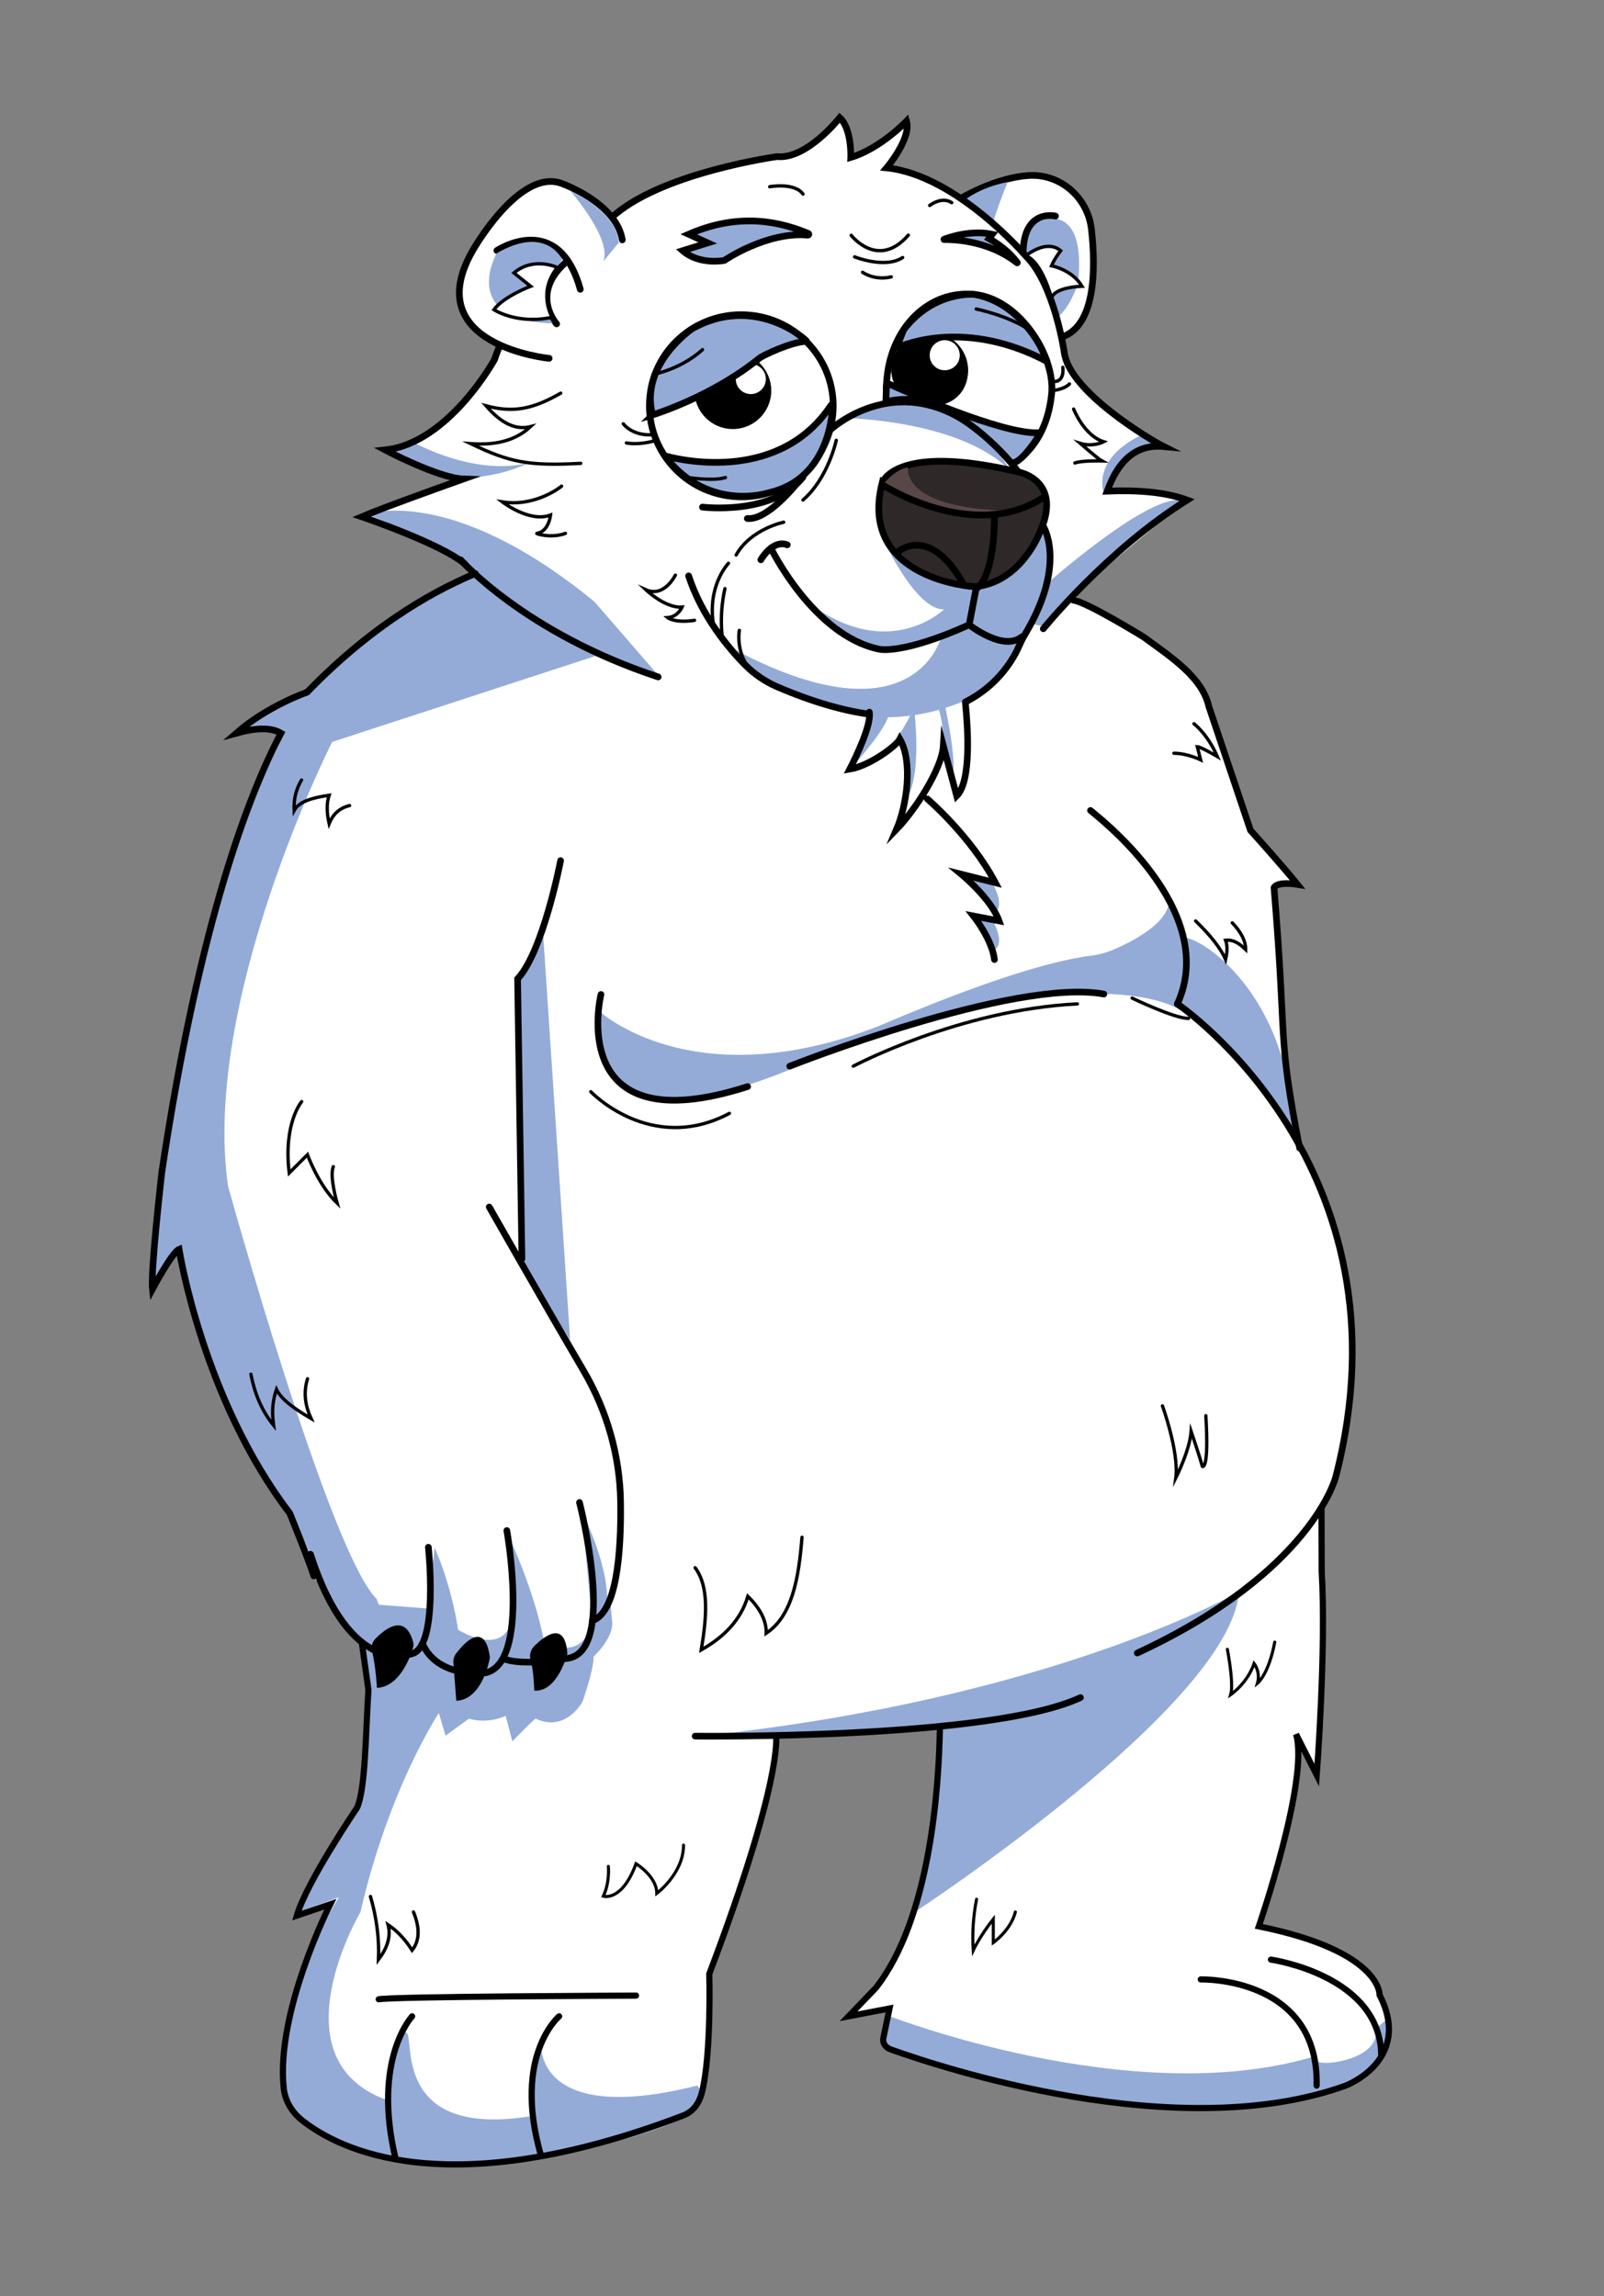 <?xml version="1.0" encoding="UTF-8"?>
<svg id="_7" data-name="7" xmlns="http://www.w3.org/2000/svg" viewBox="0 0 480 687">
  <rect x="0" y="0" width="480" height="687" fill="#808080" stroke="none"/>
  <defs>
    <style>
      .cls-1, .cls-2 {
        fill: #94abd7;
      }

      .cls-3, .cls-4, .cls-5 {
        fill: #fff;
      }

      .cls-6, .cls-7, .cls-8, .cls-9, .cls-10, .cls-2, .cls-11, .cls-4, .cls-12, .cls-5 {
        stroke: #000;
        stroke-linecap: round;
        stroke-miterlimit: 10;
      }

      .cls-6, .cls-7, .cls-8, .cls-9, .cls-10, .cls-11 {
        fill: none;
      }

      .cls-7 {
        stroke-width: .99px;
      }

      .cls-13 {
        fill: #594747;
      }

      .cls-8, .cls-2, .cls-4, .cls-12 {
        stroke-width: 2px;
      }

      .cls-9 {
        stroke-width: 1.84px;
      }

      .cls-10 {
        stroke-width: .92px;
      }

      .cls-11 {
        stroke-width: 1.98px;
      }

      .cls-12 {
        fill: #2e2828;
      }
    </style>
  </defs>
  <path class="cls-4" d="m284.09,61.44s11.78-8.09,23.63-8.92c9.57-.67,17.84,6.59,18.9,16.12,1.27,11.32,1.56,30.27-10.22,32.56"/>
  <path class="cls-1" d="m301.59,54.44s-7.99,18.22-6.28,26.47c0,0-10.36-20.44-9.03-19.33.46.39,4.01-4.84,15.31-7.14Z"/>
  <path class="cls-1" d="m311.38,66.12s13.79-6.24,11.24,18.63c0,0-3.99,12.42-9.96,11.17-1.22-.25-7.54-19.06-7.54-19.06,0,0,3.34-12.43,6.26-10.74Z"/>
  <path class="cls-3" d="m355.04,149.61c-6.61-2.42-14.84-3.03-23.94-2.66,3.35-9.24,8.78-14.13,16.94-13.34-4-2-28.33-16.42-29.77-28.18,0,0-2.93-20.41-11.52-28.86,0,0-20.74-24.2-41.63-26.34,0,0,7.43-8.79,5.95-13.97,0,0-7.88,8.24-16.69,10.85,0,0,.37-8.51-3.3-11.9,0,0-9.83,12.56-18.79,11.65,0,0-33.09,4.57-48.22,17.14,0,0-28.75,20.21-36.29,43.57,0,0-13.74,25.05-32.74,27.05,0,0,15.92,8.42,23.43,8.69,0,0-23.43,8.31-30.43,11.31,0,0,23.91,8.13,30.84,14.11l3.16,2.89c-9.84,4.08-29.17,13.62-50.36,35.51,0,0-11.79,4.03-21.21,12.26,5.85-1.63,10.44-1.78,13.4,0-9.08,17.21-24.28,55.33-35.66,131.37,0,0-3.39,29.75-2.81,34.96,0,0,5.91-11.09,7.98-11.91,0,0,7.05,44.85,33.1,78.93,0,0,5.61,13.74,7.21,18.79l14.36,19.84,2,14.26c-.87,14-.89,29.76-3.42,35.34,0,0-15,22.05-18,32.23l10-3.39s-16.32,32.06-13.93,54.99c.38,3.65,2.29,7.07,5.43,9.59,10.97,8.76,43.51,25.52,114.08-1.37,3.32-1.26,4.96-4.09,5.69-7.09,2.85-11.72,2.15-35.28,2.15-35.28,22-58,20-71,20-71l49.08-3.09.25,4.83c-.33,17.25-3.12,52.54-19.49,73.44l-8.17,8.5,12.26-2.34-1.85,8.87c-.29,1.41.59,2.79,2.14,3.35,14.53,5.22,86.01,29.01,136.23,10.85,0,0,20.14-7.58,10.14-27.09,0,0,.69-13.1-36.15-20.55,0,0,15.15-43.92,11.15-57.49l6.19,12.23s2.87-38.05,1.48-60.77l-.06-19.31,4.3-9.19c10.73-41.65,2.39-74.33-10.1-97.74l-.72-.56c-6.82-35.17-3.67-29.93-7.67-77.93,1-2,7-1,7-1-4-5-14.05-16.19-14.05-16.19l-12.46-37.06c-2-8.83-11.49-14.86-19.49-20.75,0,0-15.34-10.15-19.17-10.58l-1.15-2.7"/>
  <path class="cls-1" d="m179.1,302.35s27.88,26.33,83.51,4.8c0,0-45.24,26.94-70.3,20.7,0,0-16.36-5.76-13.21-25.5Z"/>
  <path class="cls-1" d="m313.22,174.71s28.44-25.25,39.33-25.11c.7,0,1.93.5,1.93.5,0,0-33.24,25.26-41.74,37.39l-4.23-.84,4.7-11.93Z"/>
  <path class="cls-1" d="m330.29,147.37s-3.89-9.95,11.54-17.35l5.42,3.06s-14.92,3.05-16.96,14.29Z"/>
  <path class="cls-1" d="m109.66,153.93s24.86-9.47,68.23,26.11l18.53,21.37s-36.99-11.56-57.58-32.68c0,0-18.78-11.48-29.18-14.8Z"/>
  <path class="cls-1" d="m177.25,485.61c-3.28,10.64-11.33,9.27-24-1-2.81,11.4-16,4.65-24.84-3.31l-22.16-1.69,4.45,23.17-3.45,37.12-18.06,32.18,12.23-4.41c-18.91,29.7-16.01,60.47-16.01,60.47,10.93,23.5,64.07,18.78,64.07,18.78,74.15-9.81,59.13-22.9,59.13-22.9-48.72,12.25-46.69-12.51-46.69-12.51-5.41,4.82-2.83,21.62-2.83,21.62-42.24,6.93-34.76-23.9-37.51-24.98s-6.33,20-6.33,20c-33.07-12.47-7.38-56.06-7.38-56.06,8.55-37.15,23.45-59.55,23.45-59.55l2,6.79,7-5.09c6,1.7,11-.85,11-.85l2,7.63s6.7-6.93,7-6.79c9,4.24,14-5.09,14-5.09,0,0,3.64-10.41,3.28-13.47,0,0,5.64-5.06,5.64-10.06l-.69-7.13-5.31,7.13"/>
  <path class="cls-1" d="m124.25,132.61s18,10,34.03,5.85c0,0-23.03,12.15-42.03-3.85l8-2Z"/>
  <path class="cls-1" d="m253.38,125.11s33.57.56,48.78,15.51c0,0-15.34-30.49-49.5-15.85"/>
  <path class="cls-1" d="m265.3,163.31s9.19,19.35,17.21,19.01c0,0-16.68,16.33-40.97-2.3,0,0,15.66,23.11,40.04,10.81,0,0-8.37,32.59-63.59,2.56,0,0,31.53,35.65,74.52,14.54,0,0,16.47-8.27,21.73-40.76,0,0-.02-10.34-4.92-11.63l-44.02,7.77Z"/>
  <path class="cls-1" d="m236.33,319.01s61-29.46,90.27-33.08c2.39-.3,4.71-.97,6.91-1.92,6.72-2.92,18.88-9.41,15.89-17.18,0,0,11.25,16.51,3.58,35.33,0,0-24.66-18.46-116.66,16.86Z"/>
  <path class="cls-1" d="m273.76,572.08s94.8-62.11,96.98-95.84c0,0-55.49,32.35-162.49,43.37l73-3s2.94,8.99-7.49,55.47Z"/>
  <path class="cls-1" d="m296.65,274.68s4.29,6.72,1.25,9.35l-6.58-9.67,5.34.32Z"/>
  <path class="cls-1" d="m296.65,263.68s4.29,6.72,1.25,9.35l-6.58-9.67,5.34.32Z"/>
  <path class="cls-1" d="m180.25,195.61l-80.85,26.38s-39.13,77.19-31.16,132.88c0,0,30.29,109.51,44.44,123.5,0,0,5.1,14.25,10.08,14.65,0,0-8.84,7.76-22.3-10.84l-13.06-29.39s-22.96-20.54-33.28-79.43l-7.84,10.2s2.04-92.85,38.9-164.13c.95-1.83-12.93,0-11.94-1.81,1.1-1.99,16-9,18.22-9.54,1.12-.27.63-2.69,2.7-3.51,15.37-16.48,22.26-20.5,47.08-32.96l39,24Z"/>
  <path class="cls-1" d="m387.25,339.61c-1.34-43.34-28.77-59.63-33-59l-.92,20.74c12.67,8.46,23.88,21.51,33.92,38.26Z"/>
  <path class="cls-1" d="m266.33,603.29s71.96,27.97,125.98,12.29l2.02,1.28c2.66,1.34,17.44-.89,17.46-8.72,0-2.25,3.29-3.2,3.54-4.85,0,0,11,22.05-42.2,26.88,0,0-52.65,2.91-100.72-14.96l-8.51-3.3,2.44-8.63Z"/>
  <polygon class="cls-1" points="162.42 277.81 170.61 400.94 156.08 378.07 154.89 292.87 162.42 277.81"/>
  <path class="cls-1" d="m130.08,463.1s8.23,17.9,7.91,37.3c0,0-11.47-4.13-11-10l3.08-27.31Z"/>
  <path class="cls-1" d="m152.41,459.95s10.16,21.87,11.07,37.02l-11.15.03s3.02-25.02.08-37.05Z"/>
  <path class="cls-1" d="m174.09,452.36s9.08,17.16,7.41,29.73l-4.23,3.69-3.17-33.41Z"/>
  <path class="cls-8" d="m312.21,188.13s19.04-23.52,43.04-38.52c-6.61-2.42-14.84-3.03-23.94-2.66,3.35-9.24,8.78-14.13,16.94-13.34-4-2-28.33-16.42-29.77-28.18,0,0-2.93-20.41-11.52-28.86,0,0-20.74-24.2-41.63-26.34,0,0,7.43-8.79,5.95-13.97,0,0-7.88,8.24-16.69,10.85,0,0,.37-8.51-3.3-11.9,0,0-9.83,12.56-18.79,11.65,0,0-33.09,4.57-48.22,17.14,0,0-28.75,20.21-36.29,43.57,0,0-13.74,25.05-32.74,27.05,0,0,15.92,8.42,23.43,8.69,0,0-23.43,8.31-30.43,11.31,0,0,23.91,8.13,30.84,14.11"/>
  <path class="cls-11" d="m388.92,343.54c-6.82-35.17-3.67-29.93-7.67-77.93,1-2,7-1,7-1-4-5-14.05-16.19-14.05-16.19l-12.46-37.06c-2-8.83-11.49-14.86-19.49-20.75,0,0-17.17-10.58-21-11"/>
  <path class="cls-9" d="m281.25,517.61c-.33,17.25-2.79,56.29-19.15,77.18l-8.17,8.5,12.26-2.34-1.85,8.87c-.29,1.41.59,2.79,2.14,3.35,14.53,5.22,86.01,29.01,136.23,10.85,0,0,20.14-7.58,10.14-27.09,0,0,.69-13.1-36.15-20.55,0,0,15.15-43.92,11.15-57.49l6.19,12.23s2.87-38.05,1.48-60.77l-.06-19.31"/>
  <path class="cls-11" d="m93.9,471.52c-1.6-5.05-7.21-18.79-7.21-18.79-26.05-34.08-33.1-78.93-33.1-78.93-2.07.82-7.98,11.91-7.98,11.91-.59-5.21,2.81-34.96,2.81-34.96,11.38-76.04,26.58-114.17,35.66-131.37-2.95-1.78-7.55-1.63-13.4,0,9.43-8.23,21.21-12.26,21.21-12.26,21.19-21.89,40.52-31.43,50.36-35.51"/>
  <path class="cls-4" d="m164.33,107.22s-39.16-3.82-22.93-32.16c0,0,13.83-24.56,26.46-20.25,0,0,16.5,5.71,18.37,16.96"/>
  <path class="cls-8" d="m265.71,120.12c-.6-2.51-.54-4.55-.26-7.31,1.53-14.97,12.56-26.11,26.16-24.71,13.6,1.39,24.23,18.57,23.09,29.76-.97,9.49-5.1,16.9-11.46,20.7"/>
  <path d="m289.66,112.02c-.65,6.32-5.69,9.97-12.01,9.32s-11.51-5.35-10.87-11.67,6.29-10.92,12.61-10.27,10.92,6.29,10.27,12.61Z"/>
  <path class="cls-2" d="m268.29,104.14c2.57-1.22,20.98-8.72,45,4,.09.05-1.48-3.59-1.53-3.68-1.01-2.04-7.5-14.14-20.15-16.36,0,0,0,0,0,0-.12-.01-12.11-1.18-21.12,10.49-.07.09-2.29,5.6-2.19,5.56Z"/>
  <path class="cls-12" d="m263.97,144.59s3.5-12.22,40.79-3.37c0,0,13.83,2.42,6.12,18.72,0,0-5.7,14.49-19.29,15.61,0,0-34.85-2.04-27.63-30.97Z"/>
  <ellipse class="cls-4" cx="221.85" cy="121.41" rx="27.25" ry="27.5" transform="translate(78.45 329.73) rotate(-84.15)"/>
  <circle cx="219.3" cy="116.88" r="11.5"/>
  <circle class="cls-3" cx="224.68" cy="113.41" r="4.5"/>
  <circle class="cls-3" cx="282.71" cy="106.29" r="4.5"/>
  <path class="cls-2" d="m195.29,124.14s17.7-5.36,32-17c.96-.78,9.54-4.87,14-5,.59-.02-3.29-2.71-3.79-3.02-4.32-2.73-16.38-8.64-30.4-.74,0,0-15.81,10.76-11.81,25.76Z"/>
  <path class="cls-8" d="m292.14,176.11s5.21-1.99,5.47-21.56"/>
  <path class="cls-8" d="m268.63,165.16s9.42-8.58,19.63,9.55"/>
  <path class="cls-13" d="m271.73,139.84s-2.46,11.55,27.83,12.9c0,0-16.53,4.34-35.4-7.65,0,0,3.49-4.67,7.58-5.26Z"/>
  <path class="cls-2" d="m241.74,70.36c-12.28-1.14-24.98,7.56-24.98,7.56,0,0-7.42,1.49-12.46-2.91l7.49-2.33-5.71-2.59c12.98-5.66,24.75-4.88,35.79-.25.29.12.19.55-.13.52Z"/>
  <path class="cls-2" d="m304.34,78.64c-8.75-6.97-19.97-7.01-21.83-6.96-.05,0-.06-.07-.01-.09,1.36-.53,7.93-2.85,14.45-1.5l-.99,1.3c3.28,1.86,6.07,4.04,8.47,7.17.04.06-.03.13-.09.08Z"/>
  <path class="cls-8" d="m248.35,128.72s27.15-25.68,56.41,12.5"/>
  <path class="cls-8" d="m227.68,167.49s3.5-6.18,7.92-4.47"/>
  <path class="cls-8" d="m292.19,175.63l-2.17,11.32s10.23,8.08,15.71,3.62"/>
  <path class="cls-8" d="m230.69,164.02s12.75,26.2,32.44,30.23c0,0,6.86,1.71,26.88-7.3"/>
  <path class="cls-8" d="m260.16,213.7c-7.83-1.09-16.94-3.63-27.53-8.18-3.58-1.54-6.84-3.74-9.58-6.51-5.09-5.13-13.01-14.57-16.98-26.7"/>
  <path class="cls-8" d="m312.04,157.16s7.53,11.11-5.25,32.53c-.67,1.12-1.26,2.29-1.78,3.49-1.49,3.45-5.93,11.67-16,16.79"/>
  <path class="cls-8" d="m148.7,74.96s18.34-12.19,24.95,11.6"/>
  <path class="cls-8" d="m166.56,96.9s-8.34-9.21,3.33-18.91"/>
  <path d="m112.23,490.44c2.79-2.91,8.9-7.95,11.37.72.17.61.18,1.26,0,1.88-.87,2.89-4.09,11.7-10.81,11.98,0,0-.29-6.19-1.47-11.12-.3-1.24.04-2.53.92-3.46Z"/>
  <path d="m136.53,494.68c2.4-3.14,8.57-9.91,10.08,1.24,0,0-2.02,12.63-10.07,12.97l-.86-11.38c-.08-1.02.23-2.02.85-2.83Z"/>
  <path d="m159.9,492.49c3.29-3.24,9.24-7.62,9.88,2.34,0,0-2.94,11.57-9.91,11.01,0,0-.13-5.89-1.07-9.09-.45-1.51-.03-3.15,1.1-4.26Z"/>
  <path class="cls-11" d="m128.19,462.95s3.25,30.52-5.23,31.93c0,0-18,7.53-30.05-29.85"/>
  <path class="cls-11" d="m126.42,491.78c4.7,10.65,18.92,8.73,18.92,8.73,13.39-3.1,6.33-42.56,6.33-42.56"/>
  <path class="cls-11" d="m173.41,449.54s11.76,45.49-4.07,46.71c0,0-13.02,2.44-18.74,0"/>
  <path class="cls-11" d="m236.33,319.01s67-26.49,94-21.58"/>
  <path class="cls-11" d="m167.76,257.5s-5.19,27.14-12.87,35.38l1.3,83.75"/>
  <path class="cls-11" d="m146.4,361.14s16.67,29.29,28.21,48.94c7.04,11.99,10.91,25.53,11.1,39.35.21,15.31-1.18,32.97-8.42,35.48"/>
  <path class="cls-11" d="m352.33,300.37s71.41,48.28,47.41,141.47c0,0-7,28.45-59.41,52.76"/>
  <path class="cls-11" d="m208.02,519.46s88.31,1.07,115.32-11.53"/>
  <path class="cls-9" d="m113.33,598.2c4-.85,77-1.1,77-1.1"/>
  <path class="cls-9" d="m123.33,603.29s-12,12.72-5,42.41"/>
  <path class="cls-9" d="m167.33,603.29s-14,11.66-5.5,41.46"/>
  <path class="cls-9" d="m359.33,592.26s35.36-.96,34.68,31.76"/>
  <path class="cls-9" d="m380.33,586.33s33,4.66,33,28.84"/>
  <path class="cls-8" d="m315.86,64.65s-9.59-2.36-9.68,11.03"/>
  <path class="cls-8" d="m264.15,145.1s26.87,17.34,47.85,3.9"/>
  <path class="cls-1" d="m170.64,57.1s12.6,14.36,9.9,21.12l4.59-5.56s.57-8.18-14.49-15.56Z"/>
  <path class="cls-1" d="m148.62,75.8s-11.44,20.09,16.78,20.97c0,0-6.56-8.21,2.86-19.06,0,0-4.68-10.59-19.64-1.92Z"/>
  <path class="cls-8" d="m137.83,167.49s19.25,21.92,59.12,35.05"/>
  <path class="cls-11" d="m326.33,242.5c1,.98,39,29.43,26,57.88"/>
  <path class="cls-8" d="m210.22,151.73s20.93,2.59,30.07-8.98"/>
  <path class="cls-6" d="m168.06,145.46s-7.59,6.3-17.74,4.71c0,0,8.14,6.32,14.42,3.94,0,0-.46,4.93-4.09,5.48-.5.08,4.37,1.58,8.55,0"/>
  <path class="cls-6" d="m321.29,122.4s3.1,7.95,9,9.77c0,0-3.14,1.69-7.03.49,0,0,5.44,4.71,6.45,5.25,0,0-5.96-.17-8.05.62"/>
  <path class="cls-7" d="m90.27,329.61s-5.53,6.44-3.72,21.35l5.46-5.47s3.28,9.12,8.87,14.49c0,0-2.36-8.06-1.13-10.92"/>
  <path class="cls-7" d="m347.86,420.64s5,13.73,4,21.58c0,0,4.19-8.29,4.59-13.95,0,0,2.41,7.09,3.37,10.49,0,0,2.03,1.5,1.03-15.18"/>
  <path class="cls-8" d="m238.15,145.03s-8.54,10.73-14.51,10.11"/>
  <path class="cls-10" d="m182.05,558.44s.5,4.67-1.5,8.91c0,0,5.56,1.79,9.78-9.71,0,0,6.22,3.77,6.22,8.86,0,0,8-5.94,8-14.42"/>
  <path class="cls-6" d="m202.11,172.07s-3.32,6.85-8.83,4.39c0,0,5.82,5.59,10.84,5.18,0,0-1.26,2.96-4.34,3.15,0,0,2.06,1.72,8.05.82"/>
  <path class="cls-7" d="m357.29,216.55s4,2.94,7,9.81c0,0-5-2.94-6-2.94l1,3.92s-4-1.96-8-1.96"/>
  <path class="cls-10" d="m367.29,493.48s2,10.18,1,13.57c0,0,5-3.39,7-9.33,0,0,2,2.54,1,5.94,0,0,3.36-2.63,5.18-12.34"/>
  <path class="cls-6" d="m254.72,70.41s8.03,10.38,17.1-.06"/>
  <path class="cls-6" d="m234.51,156.25s-9.85,2-14.22,9.81"/>
  <path class="cls-6" d="m255.73,76.85s9.1,3.68,14.39.21"/>
  <path class="cls-6" d="m186.52,126.8s2.71,3.86,9.26,3.24"/>
  <path class="cls-6" d="m318.05,109.91s.75,4.88-3.38,4.18"/>
  <path class="cls-11" d="m179.84,297.54s-11.1,45.23,43.9,27.57"/>
  <path class="cls-7" d="m255.34,319.01s31.74-16.89,67.07-18.64"/>
  <path class="cls-10" d="m292.24,568.27c-1,5.09-1.33,10.18-1,15.27,0,0,2-4.24,6-9.33v7.03s5.21-3.66,6.61-9.16"/>
  <path class="cls-7" d="m75.08,411.17c1.09,5.66,3.18,10.85,6.8,15.31-.42-3.22-.6-6.56.86-10.76,1.43,3.01,5.46,5.88,10.34,8.7-1.68-3.7-2.38-7.6-1.05-11.89"/>
  <path class="cls-7" d="m90.24,233.39c-1.68,2.76-2.38,5.8-2.22,9.11,1.46-2.73,5.61-3.85,10.47-4.55-.83,2.48-.7,5.36,0,8.48,1.11-2.7,2.99-4.65,6.13-5.4"/>
  <path class="cls-2" d="m199.7,136.58c5.16,1.34,33.79,7.55,48.98-15.33.16-.23.52-.13.5.15-.18,4.35-1.97,22.11-19.07,26.02,0,0-17.66,5.94-30.7-10.39-.17-.21.03-.51.28-.45Z"/>
  <path class="cls-2" d="m266.12,114.93c5.16,2.33,33.49,14.88,44.4,14.57.4-.01.64.43.43.76-1.48,2.33-5.81,8.73-8.36,8.23,0,0-19.09-23.53-37.49-18.21l.17-4.83c.02-.43.46-.7.85-.53Z"/>
  <path class="cls-9" d="m232.25,519.61s2,13-20,71c0,0,.69,23.57-2.15,35.28-.73,3-2.37,5.83-5.69,7.09-70.57,26.89-103.11,10.13-114.08,1.37-3.14-2.51-5.05-5.94-5.43-9.59-2.39-22.93,13.93-54.99,13.93-54.99l-10,3.39c3-10.18,18-32.23,18-32.23,2.53-5.57,2.55-21.33,3.42-35.34l-2-14.26"/>
  <path class="cls-6" d="m187.45,132.53s3.63.83,8.97-.8"/>
  <path class="cls-6" d="m314.78,116.88s3.55-.24,5.26-2"/>
  <path class="cls-6" d="m250.25,131.74s-2.42,11.36-9.96,17.86"/>
  <path class="cls-7" d="m357.79,275.55c4.01,3.91,7.33,7.79,8.97,11.56.49-2.12.62-4.1,0-5.78,2.39-.28,4.25,1.08,6,2.78.04-2.61-1.42-5.28-4-8"/>
  <path class="cls-6" d="m221.25,188.61s-1.37,7.59,4.31,12.79"/>
  <path class="cls-1" d="m268.11,221.14s6.15-8.33,5.15-11.33c0,0,3.15,20.76-1.96,29.33-.18-6.62,1.25-13.64-1.02-18h-2.17Z"/>
  <path class="cls-1" d="m282.53,209.97s3.51,15.27,2.76,22.17l-3.04-11.53c0-3-.65-6.32-1.77-10l2.04-.64Z"/>
  <path class="cls-1" d="m255.29,229.14s10.68-11.64,10.82-16.09h-5.41l-5.41,16.09Z"/>
  <path class="cls-11" d="m288.87,210.04c.8,7.91,1.83,23.72-2.58,28.1l-4-15c-.42,7.02-8.62,19.46-14,25,3-7,5-20,1-27-1,2-9,8-15,9,1.99-3.88,6.5-13.26,5.87-17.07"/>
  <path class="cls-5" d="m166.78,80.04s-6.99-3.39-12.99,1.61l5,4s-8,3-11,7c0,0,6.85,4.56,17.43,2.28,0,0-4.45-7.49,1.56-14.88Z"/>
  <path class="cls-5" d="m306.96,76.57s6.07-5.2,10.45-1.56c0,0-1.87,2.4-2.74,4.52,0,0,6.13,1.12,9.13,6.12,0,0-8.25.17-9.13,3.59,0,0-2.77-11-7.82-12.79"/>
  <path class="cls-6" d="m217.99,168.54s-6.59,6.78-4.39,18.94"/>
  <path class="cls-6" d="m195.43,112.03s8.23-1.45,14.8-7.42"/>
  <path class="cls-6" d="m204.79,142.75s8.62,1.36,12.31.13"/>
  <path class="cls-6" d="m292.14,92.46s10.1,2.04,16.38,6.61"/>
  <path class="cls-6" d="m258.12,81.47s3.53,2.58,8.6,1.37"/>
  <path class="cls-6" d="m230.33,55.87s7.47-1.35,9.97,2.21"/>
  <path class="cls-6" d="m278.21,61.48s3.59-2.84,6.59-.84"/>
  <path class="cls-6" d="m216.95,176.11s-1.82,7.04-.74,15.04"/>
  <path class="cls-6" d="m208.02,469.07c4.28,5.76,3.41,14.94,1.84,24.58,6.91-3.89,11.85-9.04,13.94-16.01,3.78,3.72,5.6,7.4,5.48,11.04,7.77-5.15,9.75-16.41,10.72-28.72"/>
  <path class="cls-6" d="m110.86,567.44c1.85,6.29,2.65,12.59,2.41,18.88,2.52-3.35,3.81-6.79,2.87-10.42,3.1,2.09,5.33,4.74,7.19,7.63,2.43-3.09,2.2-7.03.4-11.46"/>
  <path class="cls-11" d="m277.49,239.03s12.97,11.07,20.39,25.09l-10.2-2.55s8.97,7.37,11.29,13.97l-7.64-1.47s5.56,7,6.26,13.03"/>
  <path class="cls-7" d="m176.79,326.64s18,18.95,41.5,6.48"/>
  <path class="cls-7" d="m338.79,298.64s12.75,6.15,16.87,6.07"/>
  <path class="cls-7" d="m167.79,117.64c-8.72,5.01-14.51,5.87-22.35,3.77,4.94,5.74,9.32,7.26,13.35,6.23-4.93,4.57-11.17,5.58-17.95,5.1,11.7,5.61,17.33,6.74,32.95,5.9"/>
</svg>